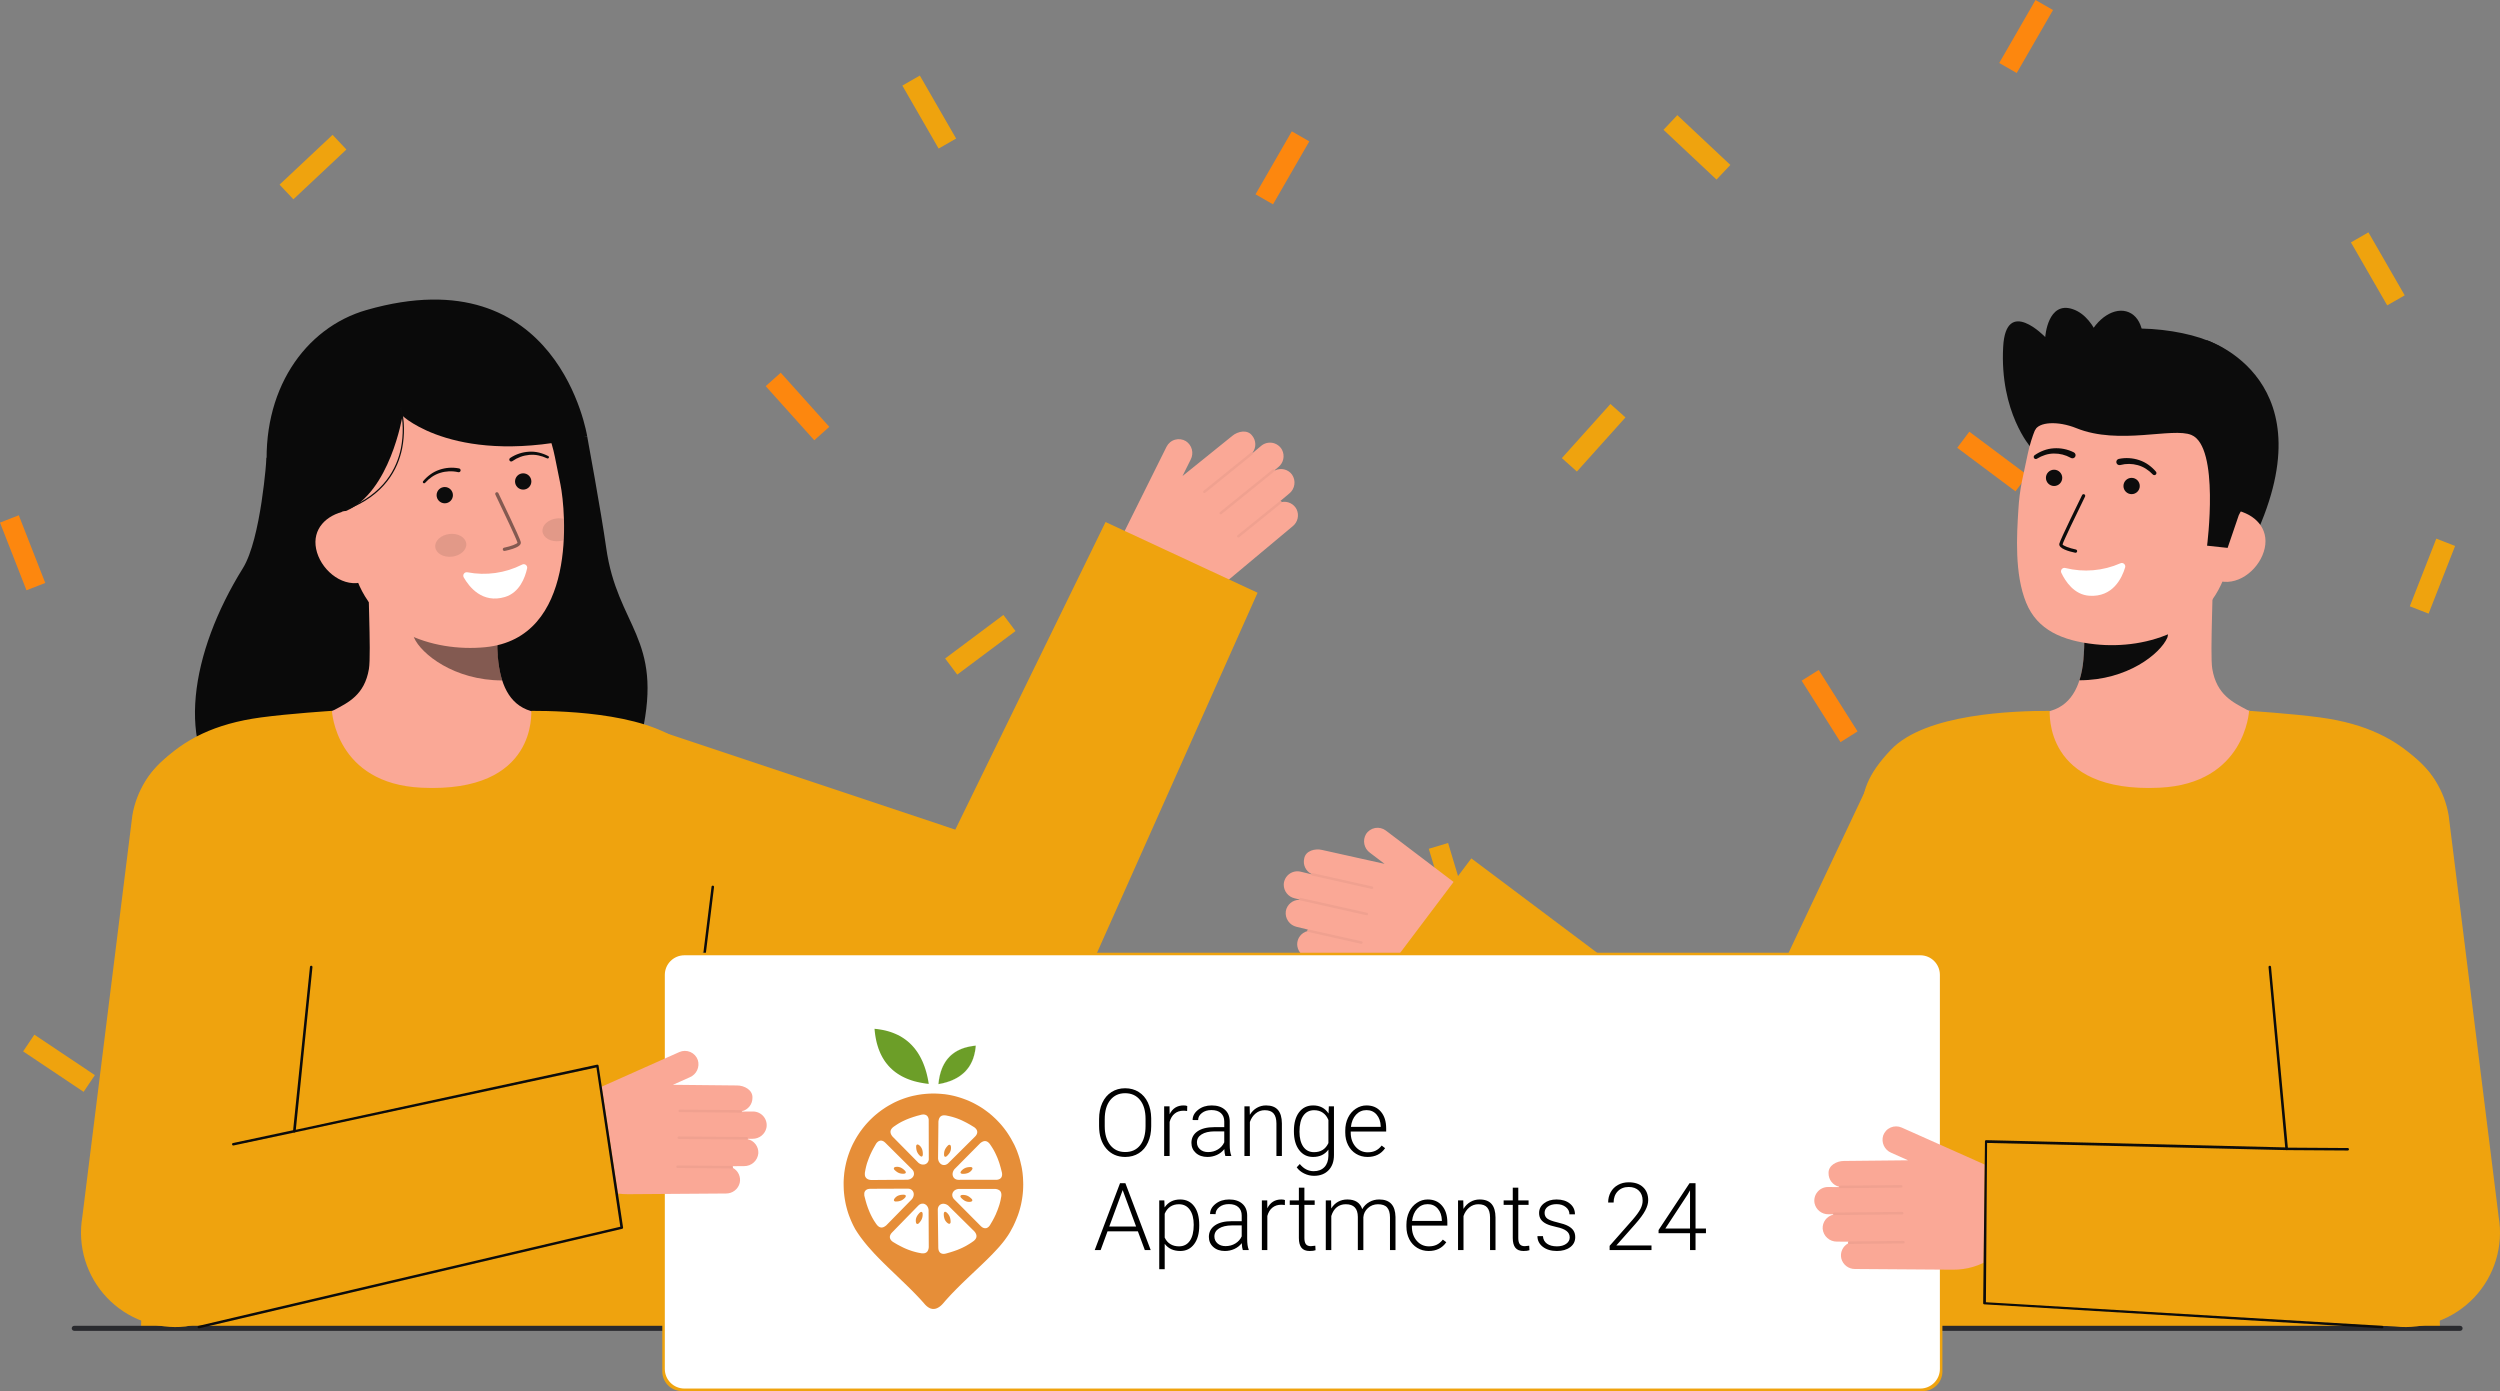 <svg width="638" height="355" viewBox="0 0 638 355" fill="none" xmlns="http://www.w3.org/2000/svg">
<rect x="0" y="0" width="638" height="355" fill="#808080" stroke="none"/>
<g clip-path="url(#clip0_0_552)">
<path d="M621.746 137.461L614.982 154.729L619.778 156.599L626.541 139.331L621.746 137.461Z" fill="#EFA30E"/>
<path d="M199.241 95.118L195.406 98.546L207.801 112.357L211.636 108.929L199.241 95.118Z" fill="#FD870E"/>
<path d="M256.068 156.932L241.198 168.047L244.285 172.16L259.155 161.045L256.068 156.932Z" fill="#EFA30E"/>
<path d="M428.055 29.385L424.527 33.127L438.058 45.833L441.586 42.091L428.055 29.385Z" fill="#EFA30E"/>
<path d="M329.669 33.517L320.409 49.591L324.873 52.151L334.133 36.078L329.669 33.517Z" fill="#FD870E"/>
<path d="M464.135 170.973L459.781 173.715L469.696 189.394L474.05 186.652L464.135 170.973Z" fill="#FD870E"/>
<path d="M262.242 247.322L257.636 249.618L265.939 266.204L270.545 263.907L262.242 247.322Z" fill="#FD870E"/>
<path d="M194.858 203.683L189.523 221.442L194.454 222.917L199.789 205.158L194.858 203.683Z" fill="#EFA30E"/>
<path d="M517.153 259.022L501.722 269.348L504.59 273.615L520.02 263.289L517.153 259.022Z" fill="#EFA30E"/>
<path d="M519.464 0.001L510.205 16.075L514.668 18.635L523.928 2.562L519.464 0.001Z" fill="#FD870E"/>
<path d="M4.794 131.496L-0 133.369L6.756 150.639L11.55 148.767L4.794 131.496Z" fill="#FD870E"/>
<path d="M502.569 110.166L499.482 114.278L514.352 125.393L517.439 121.281L502.569 110.166Z" fill="#FD870E"/>
<path d="M84.873 34.413L71.342 47.119L74.87 50.861L88.401 38.155L84.873 34.413Z" fill="#EFA30E"/>
<path d="M234.742 19.283L230.279 21.843L239.539 37.917L244.002 35.356L234.742 19.283Z" fill="#EFA30E"/>
<path d="M52.687 221.096L42.772 236.775L47.126 239.516L57.041 223.838L52.687 221.096Z" fill="#FD870E"/>
<path d="M8.77 264.046L5.902 268.315L21.341 278.642L24.209 274.372L8.77 264.046Z" fill="#EFA30E"/>
<path d="M604.421 59.297L599.958 61.858L609.217 77.931L613.681 75.371L604.421 59.297Z" fill="#EFA30E"/>
<path d="M410.984 103.101L398.588 116.911L402.424 120.339L414.819 106.528L410.984 103.101Z" fill="#EFA30E"/>
<path d="M302.169 258.77L293.865 275.355L298.471 277.651L306.774 261.066L302.169 258.77Z" fill="#FD870E"/>
<path d="M369.555 215.132L364.624 216.607L369.959 234.366L374.89 232.891L369.555 215.132Z" fill="#EFA30E"/>
<path d="M371.215 225.267L353.667 211.956C353.281 211.663 352.839 211.454 352.368 211.342C351.897 211.23 351.407 211.216 350.931 211.303C350.454 211.39 350.001 211.574 349.6 211.845C349.199 212.116 348.859 212.467 348.601 212.877C348.149 213.647 348 214.557 348.183 215.431C348.365 216.305 348.867 217.08 349.589 217.606L353.352 220.46L337.392 216.905C335.625 216.479 333.182 217.084 332.833 219.094C332.649 219.859 332.729 220.664 333.062 221.377C333.394 222.091 333.959 222.67 334.664 223.022C334.656 223.038 334.65 223.054 334.645 223.071C334.644 223.084 334.644 223.098 334.645 223.111L331.919 222.454C331.414 222.332 330.888 222.325 330.38 222.432C329.872 222.539 329.394 222.758 328.981 223.072C328.568 223.387 328.231 223.79 327.994 224.251C327.757 224.712 327.626 225.221 327.611 225.739C327.603 226.555 327.877 227.349 328.386 227.988C328.895 228.628 329.608 229.073 330.407 229.25L331.565 229.53C331.573 229.567 331.586 229.602 331.606 229.635C330.778 229.628 329.975 229.914 329.34 230.444C328.705 230.973 328.279 231.711 328.139 232.525C328.011 233.42 328.227 234.33 328.742 235.074C329.257 235.817 330.035 236.339 330.919 236.536L333.801 237.231C333.753 237.25 333.711 237.28 333.677 237.318C333.644 237.357 333.62 237.402 333.608 237.452C333.596 237.512 333.602 237.573 333.625 237.63C332.886 237.827 332.232 238.262 331.765 238.866C331.298 239.471 331.042 240.212 331.038 240.975C331.05 241.777 331.333 242.551 331.84 243.173C332.348 243.794 333.051 244.227 333.836 244.4L358.146 250.261C361.547 251.08 365.116 250.868 368.395 249.65C371.674 248.433 374.514 246.266 376.552 243.428V243.428C378.308 240.981 379.039 237.946 378.589 234.969C378.14 231.993 376.544 229.308 374.142 227.487L371.215 225.267Z" fill="#FAA896"/>
<g opacity="0.2">
<path opacity="0.2" d="M350.445 226.62C350.425 226.701 350.373 226.771 350.302 226.815C350.23 226.86 350.144 226.874 350.062 226.855L334.887 223.452C334.846 223.442 334.807 223.425 334.772 223.401C334.738 223.377 334.708 223.346 334.686 223.31C334.663 223.274 334.648 223.235 334.64 223.193C334.633 223.151 334.634 223.109 334.644 223.068C334.653 223.027 334.67 222.988 334.695 222.953C334.719 222.919 334.75 222.889 334.786 222.867C334.821 222.844 334.861 222.829 334.903 222.822C334.945 222.815 334.987 222.816 335.028 222.825L350.203 226.229C350.244 226.238 350.284 226.255 350.318 226.28C350.353 226.304 350.382 226.335 350.405 226.371C350.428 226.407 350.443 226.447 350.45 226.488C350.457 226.53 350.456 226.573 350.446 226.614L350.445 226.62Z" fill="#0C0C0C"/>
</g>
<g opacity="0.2">
<path opacity="0.2" d="M349.126 233.34C349.106 233.422 349.054 233.493 348.982 233.537C348.91 233.581 348.823 233.595 348.74 233.576L331.805 229.78C331.764 229.771 331.724 229.754 331.69 229.729C331.655 229.705 331.626 229.674 331.603 229.638C331.58 229.602 331.565 229.562 331.558 229.52C331.551 229.479 331.552 229.436 331.562 229.395C331.583 229.313 331.635 229.242 331.707 229.197C331.778 229.152 331.865 229.136 331.948 229.152L348.883 232.947C348.924 232.957 348.964 232.974 348.998 232.998C349.033 233.023 349.062 233.054 349.085 233.09C349.108 233.125 349.123 233.165 349.13 233.207C349.137 233.249 349.136 233.292 349.126 233.333V233.34Z" fill="#0C0C0C"/>
</g>
<g opacity="0.2">
<path opacity="0.2" d="M347.741 240.626C347.72 240.708 347.669 240.778 347.597 240.822C347.526 240.866 347.44 240.88 347.358 240.862L333.849 237.835C333.766 237.816 333.693 237.765 333.648 237.693C333.602 237.621 333.587 237.534 333.605 237.451C333.624 237.368 333.675 237.296 333.747 237.25C333.819 237.204 333.907 237.189 333.99 237.208L347.499 240.235C347.54 240.244 347.579 240.262 347.614 240.286C347.649 240.31 347.679 240.341 347.701 240.377C347.724 240.413 347.739 240.453 347.746 240.495C347.753 240.536 347.752 240.579 347.743 240.621L347.741 240.626Z" fill="#0C0C0C"/>
</g>
<path d="M287.904 133.711L297.701 114.008C297.917 113.575 298.22 113.191 298.592 112.882C298.964 112.572 299.396 112.343 299.862 112.21C300.327 112.076 300.815 112.04 301.295 112.105C301.775 112.17 302.236 112.334 302.649 112.587C303.397 113.077 303.937 113.826 304.163 114.69C304.389 115.554 304.285 116.471 303.872 117.263L301.771 121.488L314.487 111.23C315.881 110.064 318.339 109.524 319.545 111.171C320.051 111.774 320.337 112.531 320.357 113.317C320.376 114.104 320.128 114.874 319.653 115.501C319.667 115.512 319.68 115.524 319.692 115.537C319.699 115.548 319.705 115.56 319.711 115.572L321.861 113.774C322.259 113.441 322.727 113.201 323.23 113.072C323.733 112.943 324.258 112.927 324.768 113.026C325.278 113.125 325.759 113.336 326.177 113.644C326.595 113.953 326.938 114.35 327.182 114.807C327.552 115.535 327.661 116.368 327.49 117.166C327.318 117.965 326.877 118.68 326.241 119.193L325.326 119.958C325.336 119.994 325.339 120.032 325.335 120.07C326.073 119.697 326.921 119.597 327.725 119.79C328.53 119.982 329.24 120.454 329.728 121.121C330.241 121.867 330.452 122.778 330.321 123.673C330.19 124.567 329.725 125.38 329.02 125.948L326.748 127.847C326.799 127.842 326.851 127.85 326.898 127.869C326.945 127.889 326.988 127.919 327.021 127.958C327.058 128.007 327.08 128.065 327.085 128.126C327.835 127.975 328.614 128.075 329.302 128.409C329.99 128.743 330.548 129.294 330.892 129.976C331.238 130.7 331.33 131.519 331.151 132.301C330.973 133.083 330.535 133.782 329.909 134.285L310.737 150.31C308.055 152.552 304.764 153.944 301.284 154.307C297.804 154.67 294.295 153.987 291.207 152.347C288.544 150.932 286.539 148.538 285.617 145.672C284.695 142.806 284.929 139.694 286.269 136.998L287.904 133.711Z" fill="#FAA896"/>
<g opacity="0.2">
<path opacity="0.2" d="M307.115 125.717C307.169 125.782 307.247 125.822 307.331 125.83C307.416 125.838 307.5 125.812 307.565 125.759L319.647 115.986C319.714 115.932 319.756 115.854 319.765 115.77C319.774 115.685 319.749 115.6 319.695 115.534C319.641 115.468 319.563 115.426 319.478 115.417C319.393 115.408 319.308 115.433 319.242 115.487L307.16 125.26C307.094 125.313 307.052 125.391 307.043 125.475C307.034 125.559 307.059 125.643 307.112 125.709L307.115 125.717Z" fill="#0C0C0C"/>
</g>
<g opacity="0.2">
<path opacity="0.2" d="M311.287 131.154C311.342 131.219 311.419 131.259 311.504 131.267C311.588 131.274 311.672 131.249 311.738 131.195L325.221 120.288C325.287 120.235 325.329 120.157 325.338 120.073C325.346 119.989 325.321 119.905 325.268 119.839C325.213 119.776 325.136 119.736 325.052 119.727C324.969 119.718 324.885 119.741 324.818 119.791L311.329 130.696C311.264 130.75 311.222 130.827 311.213 130.911C311.204 130.995 311.229 131.079 311.282 131.146L311.287 131.154Z" fill="#0C0C0C"/>
</g>
<g opacity="0.2">
<path opacity="0.2" d="M315.772 137.067C315.826 137.132 315.904 137.173 315.989 137.181C316.073 137.188 316.157 137.163 316.222 137.109L326.978 128.409C327.045 128.355 327.087 128.278 327.096 128.193C327.105 128.108 327.079 128.023 327.026 127.957C326.972 127.891 326.894 127.849 326.809 127.84C326.724 127.831 326.639 127.856 326.573 127.91L315.814 136.61C315.749 136.664 315.707 136.741 315.698 136.825C315.689 136.909 315.714 136.994 315.767 137.06L315.772 137.067Z" fill="#0C0C0C"/>
</g>
<path d="M68.025 116.817C68.025 116.817 66.643 137.506 61.979 145.01C48.55 166.619 44.66 190.928 58.107 203.629C71.554 216.33 157.325 216.506 163.823 187.294C169.293 162.701 157.554 160.056 154.697 139.771C153.405 130.591 149.849 111.342 149.849 111.342" fill="#0A0A0A"/>
<path d="M141.625 183.011C141.477 182.992 139.834 210.197 108.163 207.825C86.239 206.185 78.421 182.972 77.919 182.972C80.283 182.47 84.263 181.741 85.313 181.182C88.766 179.331 93.036 177.404 94.15 170.714C94.794 166.861 93.703 147.131 94.038 143.227L127.693 150.726C127.222 158.966 123.931 178.068 135.467 181.448C137.386 182.009 139.454 182.523 141.625 183.011Z" fill="#FAA896"/>
<path opacity="0.5" d="M128.165 173.643C127.638 171.948 127.298 170.2 127.152 168.431C126.783 164.394 126.856 160.329 127.372 156.308C120.533 155.386 114.089 152.569 108.774 148.176C108.149 150.479 104.711 160.542 105.663 162.731C107.461 166.868 115.913 173.643 128.165 173.643Z" fill="#0C0C0C"/>
<path d="M123.813 165.168C110.544 166.452 93.376 161.153 89.82 143.52L86.611 127.61C83.055 109.977 89.453 93.819 106.089 90.478C122.727 87.138 138.045 98.933 141.601 116.566L143.022 123.609C144.386 130.375 147.486 162.881 123.813 165.168Z" fill="#FAA896"/>
<path opacity="0.1" d="M115.378 142.061C117.562 141.801 119.177 140.295 118.986 138.697C118.795 137.099 116.87 136.014 114.686 136.274C112.503 136.534 110.888 138.04 111.079 139.638C111.27 141.236 113.195 142.321 115.378 142.061Z" fill="#0C0C0C"/>
<path opacity="0.1" d="M138.451 135.672C138.644 137.268 140.572 138.351 142.755 138.094C143.133 138.049 143.504 137.965 143.864 137.843C143.966 135.94 143.972 134.11 143.916 132.415C143.31 132.264 142.68 132.227 142.06 132.307C139.877 132.564 138.262 134.07 138.451 135.672Z" fill="#0C0C0C"/>
<path opacity="0.5" d="M128.803 140.605C128.814 140.604 128.825 140.602 128.835 140.599C129.51 140.459 130.176 140.282 130.83 140.068C131.807 139.742 133.083 139.207 132.908 138.325C132.706 137.32 127.759 127.034 127.198 125.866C127.175 125.813 127.142 125.766 127.1 125.726C127.058 125.687 127.009 125.656 126.955 125.636C126.901 125.616 126.843 125.607 126.785 125.609C126.728 125.612 126.671 125.626 126.619 125.651C126.568 125.676 126.521 125.711 126.483 125.754C126.445 125.797 126.416 125.848 126.398 125.902C126.38 125.957 126.373 126.015 126.378 126.072C126.383 126.129 126.399 126.185 126.426 126.236C128.535 130.616 131.931 137.819 132.068 138.495C131.961 138.81 130.341 139.426 128.668 139.763C128.612 139.772 128.559 139.791 128.511 139.821C128.464 139.85 128.422 139.889 128.389 139.934C128.356 139.98 128.333 140.031 128.32 140.086C128.307 140.14 128.305 140.197 128.314 140.252C128.323 140.308 128.342 140.361 128.372 140.408C128.401 140.456 128.44 140.498 128.486 140.531C128.531 140.563 128.583 140.587 128.637 140.6C128.692 140.613 128.749 140.615 128.804 140.606L128.803 140.605Z" fill="#0C0C0C"/>
<path d="M73.336 133.322L88.252 130.415C99.519 125.713 102.715 106.119 102.715 106.119C102.715 106.119 116.62 119.333 149.852 111.342C149.852 111.342 142.633 65.048 93.563 79.104C77.741 83.635 66.533 99.728 68.2 121.044C69.368 135.978 73.336 133.322 73.336 133.322Z" fill="#0A0A0A"/>
<path d="M91.937 148.684C86.881 149.7 81.694 145.125 80.674 140.079C79.655 135.032 83.195 131.428 88.25 130.412L91.538 133.27L96.283 147.81L91.937 148.684Z" fill="#FAA896"/>
<path d="M130.782 117.663C132.047 116.77 133.526 116.228 135.069 116.091C135.845 116.017 136.627 116.06 137.389 116.219C138.158 116.376 138.904 116.628 139.61 116.969L139.632 116.98C139.711 117.014 139.799 117.017 139.879 116.987C139.959 116.957 140.025 116.897 140.061 116.82C140.097 116.743 140.102 116.654 140.074 116.574C140.046 116.493 139.987 116.426 139.911 116.388C139.163 115.994 138.368 115.696 137.545 115.499C136.717 115.298 135.863 115.223 135.012 115.275C133.288 115.37 131.621 115.925 130.185 116.881C130.131 116.917 130.085 116.963 130.05 117.017C130.014 117.071 129.99 117.132 129.978 117.195C129.965 117.258 129.966 117.324 129.979 117.387C129.992 117.45 130.018 117.51 130.054 117.563C130.09 117.617 130.137 117.662 130.191 117.698C130.245 117.733 130.306 117.757 130.369 117.769C130.433 117.781 130.498 117.781 130.562 117.767C130.625 117.754 130.685 117.728 130.738 117.692L130.75 117.684L130.782 117.663Z" fill="#0C0C0C"/>
<path d="M117.157 119.542C115.463 119.206 113.71 119.329 112.081 119.9C111.275 120.177 110.516 120.573 109.828 121.075C109.143 121.57 108.524 122.149 107.984 122.799C107.929 122.864 107.902 122.947 107.908 123.032C107.913 123.116 107.951 123.195 108.014 123.252C108.076 123.308 108.159 123.339 108.243 123.337C108.328 123.334 108.408 123.3 108.468 123.239L108.485 123.221C109.006 122.636 109.598 122.118 110.249 121.68C110.892 121.242 111.598 120.904 112.343 120.676C113.821 120.213 115.396 120.149 116.907 120.49L116.944 120.5C117.071 120.53 117.205 120.51 117.316 120.442C117.428 120.374 117.507 120.265 117.538 120.138C117.569 120.012 117.548 119.878 117.48 119.767C117.412 119.656 117.303 119.576 117.176 119.545L117.157 119.542Z" fill="#0C0C0C"/>
<path d="M88.262 130.169C98.288 126.445 101.615 119.536 102.64 114.394C103.303 110.965 103.241 107.436 102.458 104.032L102.147 104.118C102.919 107.477 102.979 110.96 102.322 114.344C101.311 119.401 98.031 126.199 88.149 129.87L88.262 130.169Z" fill="#0C0C0C"/>
<path d="M167.418 186.248L262.618 218.003L234.668 230.4L282.137 133.222L320.933 151.264L276.89 250.035C274.662 255.03 270.708 259.058 265.75 261.384C260.792 263.71 255.161 264.177 249.885 262.702L248.939 262.434L152.298 235.358L167.418 186.248Z" fill="#EFA30E"/>
<path d="M107.573 201.024C85.632 199.992 84.709 181.409 84.709 181.409C84.709 181.409 73.838 182.11 66.611 183.086C54.78 184.683 46.975 188.687 40.763 194.885C34.985 200.651 31.468 206.889 35.19 246.718C37.885 275.557 35.989 338.989 35.989 338.989H169.689C169.689 338.989 179.025 247.346 180.132 234.367C182.244 209.585 188.212 204.114 176.12 191.348C167.352 182.09 144.715 181.409 135.603 181.41C135.454 181.41 137.452 202.43 107.573 201.024Z" fill="#EFA30E"/>
<path d="M133.251 144.08C128.94 146.268 124.021 146.959 119.272 146.046C119.108 146.015 118.938 146.032 118.782 146.094C118.627 146.156 118.493 146.26 118.395 146.396C118.297 146.531 118.239 146.692 118.229 146.858C118.219 147.025 118.257 147.191 118.338 147.337C119.754 149.826 123.112 154.08 128.873 152.346C132.593 151.226 133.999 147.407 134.52 145.045C134.556 144.881 134.544 144.711 134.486 144.554C134.428 144.397 134.327 144.26 134.194 144.159C134.06 144.058 133.901 143.996 133.734 143.982C133.567 143.969 133.399 144.002 133.251 144.08Z" fill="white"/>
<path d="M133.52 124.948C134.671 124.948 135.604 124.017 135.604 122.869C135.604 121.721 134.671 120.79 133.52 120.79C132.37 120.79 131.437 121.721 131.437 122.869C131.437 124.017 132.37 124.948 133.52 124.948Z" fill="#0C0C0C"/>
<path d="M113.503 128.444C114.654 128.444 115.586 127.514 115.586 126.366C115.586 125.218 114.654 124.287 113.503 124.287C112.353 124.287 111.42 125.218 111.42 126.366C111.42 127.514 112.353 128.444 113.503 128.444Z" fill="#0C0C0C"/>
<path d="M179.834 243.396C179.821 243.397 179.807 243.397 179.794 243.396C179.709 243.386 179.632 243.342 179.58 243.275C179.528 243.208 179.504 243.123 179.515 243.038L181.585 226.291C181.589 226.249 181.602 226.208 181.623 226.171C181.643 226.134 181.671 226.102 181.705 226.076C181.738 226.05 181.776 226.03 181.817 226.02C181.859 226.009 181.901 226.006 181.943 226.012C181.985 226.017 182.026 226.031 182.063 226.052C182.099 226.072 182.132 226.1 182.158 226.134C182.184 226.167 182.203 226.205 182.214 226.246C182.225 226.286 182.228 226.329 182.223 226.371L180.153 243.117C180.143 243.194 180.105 243.265 180.046 243.316C179.988 243.368 179.912 243.396 179.834 243.396V243.396Z" fill="#0C0C0C"/>
<path d="M518.26 114.17C518.26 114.17 510.285 105.233 511.21 88.495C511.926 75.535 521.944 86.016 521.944 86.016C521.944 86.016 522.551 76.689 529.002 78.91C535.453 81.13 537.265 91.415 537.265 91.415" fill="#0C0C0C"/>
<path d="M563.082 86.793C563.082 86.793 595.294 96.863 574.505 139.005L571.554 138.62L565.562 137.839" fill="#0C0C0C"/>
<path d="M517.257 182.943C517.405 182.924 519.042 210.038 550.608 207.675C572.46 206.041 580.252 182.905 580.752 182.905C578.396 182.405 574.429 181.679 573.382 181.121C569.941 179.276 565.684 177.357 564.574 170.689C563.935 166.845 565.02 147.184 564.686 143.295L531.143 150.766C531.612 158.978 534.892 178.017 523.394 181.387C521.481 181.944 519.419 182.457 517.257 182.943Z" fill="#FAA896"/>
<path d="M530.673 173.606C531.198 171.916 531.536 170.174 531.681 168.411C532.05 164.387 531.977 160.335 531.462 156.328C538.28 155.41 544.703 152.602 550.001 148.223C550.624 150.518 554.049 160.548 553.101 162.73C551.308 166.854 542.884 173.606 530.673 173.606Z" fill="#0C0C0C"/>
<path d="M534.695 164.424C547.905 165.844 565.071 160.751 568.808 143.216L572.179 127.394C575.911 109.862 569.713 93.686 553.168 90.177C536.623 86.667 521.228 98.259 517.493 115.794L516.001 122.798C515.53 125.212 515.225 127.655 515.088 130.11C514.677 136.597 514.077 146.464 517.077 153.816C519.908 160.757 526.255 163.517 534.695 164.424Z" fill="#FAA896"/>
<path d="M524.202 124.028C525.352 124.028 526.285 123.097 526.285 121.949C526.285 120.801 525.352 119.87 524.202 119.87C523.051 119.87 522.118 120.801 522.118 121.949C522.118 123.097 523.051 124.028 524.202 124.028Z" fill="#0C0C0C"/>
<path d="M543.987 126.107C545.138 126.107 546.07 125.176 546.07 124.028C546.07 122.88 545.138 121.949 543.987 121.949C542.837 121.949 541.904 122.88 541.904 124.028C541.904 125.176 542.837 126.107 543.987 126.107Z" fill="#0C0C0C"/>
<path d="M566.642 148.34C571.67 149.407 576.889 144.904 577.958 139.886C579.027 134.868 575.541 131.237 570.513 130.171L567.206 132.983L562.319 147.423L566.642 148.34Z" fill="#FAA896"/>
<path d="M563.245 139.26C563.245 139.26 566.512 114.046 559.26 111.007C554.433 108.982 540.799 113.679 529.921 109.278C525.163 107.352 520.222 107.641 519.279 109.878C518.905 110.763 518.473 96.883 528.232 88.354C536.001 81.563 556.637 83.315 565.295 87.77C589.268 100.106 571.337 131.473 571.337 131.473L568.49 139.822L563.245 139.26Z" fill="#0C0C0C"/>
<path d="M529.621 141.064L529.588 141.059C527.967 140.719 525.286 139.967 525.539 138.759C525.751 137.756 530.777 127.508 531.35 126.343C531.4 126.243 531.487 126.166 531.593 126.13C531.698 126.094 531.814 126.101 531.915 126.15C532.015 126.2 532.092 126.287 532.128 126.392C532.164 126.498 532.157 126.613 532.108 126.714C529.878 131.252 526.509 138.25 526.365 138.932C526.464 139.253 528.083 139.883 529.761 140.234C529.866 140.258 529.958 140.321 530.019 140.41C530.079 140.499 530.103 140.609 530.085 140.715C530.067 140.821 530.009 140.917 529.923 140.982C529.836 141.046 529.728 141.076 529.621 141.064V141.064Z" fill="#0C0C0C"/>
<path d="M529.247 115.446C527.654 114.644 525.874 114.285 524.094 114.408C523.22 114.463 522.358 114.648 521.539 114.958C520.728 115.261 519.959 115.665 519.25 116.16C519.131 116.236 519.047 116.355 519.015 116.491C518.984 116.628 519.007 116.772 519.081 116.891C519.155 117.011 519.272 117.096 519.409 117.13C519.546 117.163 519.69 117.142 519.811 117.07L519.848 117.049C520.498 116.647 521.197 116.327 521.927 116.099C522.647 115.869 523.398 115.75 524.153 115.745C525.647 115.723 527.12 116.095 528.423 116.824L528.472 116.853C528.563 116.907 528.664 116.943 528.769 116.958C528.874 116.973 528.981 116.968 529.084 116.941C529.187 116.915 529.284 116.868 529.368 116.805C529.453 116.741 529.524 116.661 529.578 116.57C529.632 116.478 529.667 116.377 529.681 116.272C529.696 116.167 529.689 116.06 529.662 115.958C529.635 115.855 529.588 115.759 529.523 115.675C529.459 115.591 529.378 115.52 529.286 115.467L529.247 115.446Z" fill="#0C0C0C"/>
<path d="M541.159 118.659C542.606 118.289 544.125 118.306 545.563 118.71C546.292 118.909 546.986 119.217 547.623 119.622C548.27 120.031 548.862 120.519 549.387 121.074L549.416 121.103C549.516 121.199 549.648 121.253 549.786 121.254C549.925 121.255 550.058 121.203 550.158 121.108C550.258 121.013 550.318 120.883 550.325 120.746C550.332 120.608 550.285 120.473 550.195 120.369C549.637 119.708 548.997 119.121 548.292 118.62C547.58 118.111 546.795 117.711 545.964 117.433C544.275 116.858 542.463 116.747 540.717 117.112C540.613 117.135 540.516 117.177 540.429 117.237C540.342 117.298 540.268 117.374 540.211 117.463C540.095 117.642 540.056 117.86 540.101 118.068C540.147 118.277 540.273 118.458 540.453 118.573C540.633 118.688 540.851 118.728 541.06 118.682L541.101 118.672L541.159 118.659Z" fill="#0C0C0C"/>
<path d="M527.072 144.954C531.764 146.124 536.713 145.7 541.137 143.749C541.29 143.682 541.459 143.66 541.625 143.686C541.79 143.712 541.944 143.784 542.07 143.894C542.196 144.004 542.288 144.147 542.335 144.307C542.382 144.468 542.383 144.638 542.337 144.798C541.513 147.541 539.196 152.44 533.192 152.035C529.315 151.774 527.089 148.366 526.049 146.18C525.977 146.028 525.95 145.859 525.971 145.693C525.992 145.526 526.06 145.369 526.168 145.24C526.275 145.112 526.418 145.016 526.578 144.965C526.738 144.914 526.91 144.91 527.072 144.954V144.954Z" fill="white"/>
<path d="M545.691 91.946C547.933 86.695 546.852 81.205 543.276 79.685C539.7 78.165 534.984 81.19 532.742 86.442C530.5 91.694 531.581 97.183 535.157 98.704C538.733 100.224 543.449 97.198 545.691 91.946Z" fill="#0C0C0C"/>
<path d="M551.099 201.024C573.038 199.992 573.962 181.409 573.962 181.409C573.962 181.409 584.833 182.11 592.06 183.086C603.891 184.683 611.697 188.687 617.908 194.885C623.686 200.651 627.203 206.889 623.481 246.718C620.786 275.557 622.683 338.989 622.683 338.989H488.983C488.983 338.989 479.647 247.349 478.54 234.367C476.427 209.585 470.46 204.114 482.55 191.348C491.319 182.09 513.956 181.409 523.068 181.41C523.216 181.41 521.221 202.43 551.099 201.024Z" fill="#EFA30E"/>
<path d="M478.224 197.087L443.656 270.217L375.487 219.061L348.411 254.99L438.677 322.727C439.485 323.326 440.329 323.875 441.204 324.371C443.783 325.813 446.622 326.734 449.558 327.081C452.493 327.429 455.469 327.196 458.315 326.395C461.16 325.595 463.82 324.243 466.142 322.417C468.464 320.591 470.403 318.327 471.848 315.753L472.239 315.057L524.977 221.122L478.224 197.087Z" fill="#EFA30E"/>
<path d="M627.812 339.631H18.95C18.779 339.631 18.615 339.564 18.495 339.443C18.374 339.323 18.306 339.159 18.306 338.989C18.306 338.819 18.374 338.655 18.495 338.535C18.615 338.415 18.779 338.347 18.95 338.347H627.812C627.983 338.347 628.147 338.415 628.268 338.535C628.388 338.655 628.456 338.819 628.456 338.989C628.456 339.159 628.388 339.323 628.268 339.443C628.147 339.564 627.983 339.631 627.812 339.631Z" fill="#292A2E"/>
<path d="M490.379 243.466H174.339C171.578 243.466 169.339 245.705 169.339 248.466V349.678C169.339 352.439 171.578 354.678 174.339 354.678H490.379C493.141 354.678 495.379 352.439 495.379 349.678V248.466C495.379 245.705 493.141 243.466 490.379 243.466Z" fill="white"/>
<path d="M495.702 350C495.702 352.761 493.463 355 490.702 355H174.018C171.257 355 169.018 352.761 169.018 350V248.146C169.018 245.384 171.257 243.146 174.018 243.146H490.702C493.463 243.146 495.702 245.384 495.702 248.146V350ZM169.662 349.358C169.662 352.119 171.9 354.358 174.662 354.358H490.058C492.819 354.358 495.058 352.119 495.058 349.358V248.788C495.058 246.026 492.819 243.788 490.058 243.788H174.662C171.9 243.788 169.662 246.026 169.662 248.788V349.358Z" fill="#EFA30E"/>
<path d="M153.24 277.455L173.367 268.485C173.809 268.288 174.287 268.185 174.772 268.183C175.256 268.181 175.736 268.279 176.18 268.472C176.624 268.664 177.023 268.947 177.352 269.302C177.68 269.657 177.931 270.077 178.088 270.534C178.353 271.387 178.29 272.307 177.913 273.116C177.535 273.926 176.87 274.567 176.046 274.914L171.731 276.841L188.084 277.009C189.903 276.996 192.142 278.141 192.023 280.177C192.028 280.964 191.766 281.729 191.279 282.348C190.793 282.967 190.11 283.403 189.343 283.585C189.347 283.602 189.35 283.62 189.351 283.637C189.349 283.651 189.346 283.664 189.342 283.677L192.147 283.657C192.666 283.653 193.179 283.766 193.649 283.985C194.119 284.205 194.535 284.526 194.864 284.926C195.194 285.326 195.431 285.794 195.557 286.297C195.682 286.799 195.694 287.323 195.591 287.831C195.412 288.628 194.965 289.339 194.323 289.846C193.682 290.353 192.885 290.624 192.067 290.615L190.874 290.623C190.858 290.658 190.836 290.689 190.81 290.716C191.617 290.897 192.334 291.359 192.831 292.019C193.329 292.679 193.575 293.494 193.526 294.318C193.446 295.219 193.029 296.056 192.357 296.663C191.686 297.271 190.81 297.603 189.903 297.593L186.939 297.614C186.981 297.643 187.015 297.682 187.039 297.726C187.063 297.771 187.077 297.821 187.078 297.871C187.076 297.932 187.056 297.991 187.02 298.04C187.695 298.401 188.232 298.972 188.549 299.667C188.866 300.362 188.946 301.141 188.775 301.886C188.581 302.664 188.128 303.353 187.492 303.842C186.856 304.332 186.073 304.593 185.269 304.583L160.26 304.761C156.762 304.786 153.336 303.768 150.421 301.837C147.506 299.906 145.236 297.151 143.9 293.924V293.924C142.749 291.142 142.73 288.021 143.848 285.225C144.965 282.429 147.131 280.178 149.886 278.95L153.24 277.455Z" fill="#FAA896"/>
<g opacity="0.2">
<path opacity="0.2" d="M173.155 283.496C173.156 283.58 173.19 283.661 173.251 283.72C173.311 283.78 173.392 283.813 173.477 283.813L189.029 283.952C189.114 283.953 189.196 283.92 189.257 283.86C189.318 283.8 189.353 283.719 189.354 283.634C189.354 283.549 189.321 283.467 189.261 283.406C189.202 283.345 189.12 283.311 189.035 283.31L173.482 283.17C173.397 283.17 173.315 283.204 173.255 283.264C173.194 283.324 173.161 283.406 173.161 283.491L173.155 283.496Z" fill="#0C0C0C"/>
</g>
<g opacity="0.2">
<path opacity="0.2" d="M172.904 290.341C172.905 290.426 172.939 290.506 173 290.566C173.06 290.625 173.141 290.658 173.226 290.658L190.582 290.814C190.667 290.814 190.749 290.78 190.809 290.72C190.87 290.66 190.904 290.578 190.904 290.493C190.901 290.409 190.866 290.329 190.806 290.269C190.746 290.209 190.666 290.175 190.582 290.172L173.226 290.016C173.183 290.015 173.141 290.023 173.101 290.039C173.062 290.055 173.026 290.079 172.996 290.109C172.966 290.139 172.942 290.174 172.925 290.213C172.909 290.252 172.901 290.294 172.901 290.337L172.904 290.341Z" fill="#0C0C0C"/>
</g>
<g opacity="0.2">
<path opacity="0.2" d="M172.589 297.749C172.59 297.833 172.625 297.913 172.685 297.973C172.745 298.032 172.826 298.065 172.911 298.065L186.756 298.19C186.841 298.191 186.923 298.157 186.984 298.098C187.045 298.038 187.08 297.957 187.08 297.872C187.081 297.786 187.048 297.704 186.988 297.644C186.928 297.583 186.847 297.548 186.762 297.548L172.917 297.423C172.831 297.423 172.749 297.457 172.689 297.517C172.629 297.577 172.595 297.659 172.595 297.744L172.589 297.749Z" fill="#0C0C0C"/>
</g>
<path d="M159.001 313.215L47.416 338.527C43.709 338.93 39.959 338.47 36.46 337.183C32.961 335.897 29.809 333.819 27.25 331.112C24.691 328.406 22.796 325.144 21.712 321.584C20.629 318.023 20.387 314.261 21.005 310.591L33.775 208.095C34.837 201.797 38.363 196.177 43.577 192.473C48.791 188.768 55.266 187.282 61.578 188.342C67.89 189.402 73.522 192.92 77.234 198.123C80.946 203.327 82.435 209.788 81.373 216.087L75.224 289.449L152.75 271.942L159.001 313.215Z" fill="#EFA30E"/>
<path d="M59.536 292.332C59.455 292.332 59.377 292.301 59.319 292.246C59.26 292.19 59.224 292.115 59.218 292.035C59.212 291.954 59.236 291.875 59.287 291.811C59.337 291.748 59.409 291.706 59.489 291.694L75.038 288.381C75.08 288.374 75.123 288.376 75.164 288.386C75.205 288.395 75.244 288.414 75.278 288.439C75.312 288.464 75.341 288.496 75.362 288.532C75.384 288.568 75.398 288.609 75.404 288.651C75.416 288.735 75.395 288.82 75.344 288.889C75.293 288.957 75.218 289.003 75.133 289.015L59.584 292.328C59.568 292.331 59.552 292.332 59.536 292.332V292.332Z" fill="#0C0C0C"/>
<path d="M50.764 338.989C50.678 338.995 50.594 338.966 50.53 338.91C50.466 338.854 50.426 338.774 50.421 338.689C50.415 338.604 50.444 338.52 50.5 338.456C50.557 338.392 50.636 338.353 50.722 338.347L158.301 313.063L152.205 272.411L75.142 289.012C75.092 289.018 75.041 289.013 74.994 288.996C74.946 288.98 74.903 288.953 74.868 288.917C74.833 288.881 74.807 288.837 74.792 288.789C74.777 288.741 74.773 288.69 74.782 288.64L79.105 246.723C79.111 246.682 79.126 246.641 79.148 246.605C79.171 246.569 79.2 246.538 79.234 246.514C79.269 246.489 79.308 246.472 79.349 246.463C79.391 246.453 79.434 246.453 79.475 246.46C79.559 246.474 79.635 246.521 79.684 246.591C79.734 246.66 79.753 246.746 79.739 246.83L75.492 288.317L152.355 271.703C152.396 271.691 152.439 271.688 152.482 271.694C152.525 271.699 152.566 271.713 152.603 271.735C152.64 271.757 152.672 271.785 152.698 271.82C152.723 271.854 152.742 271.893 152.753 271.935L159.004 313.211C159.023 313.292 159.011 313.378 158.968 313.45C158.926 313.522 158.857 313.574 158.776 313.596L50.805 338.987C50.791 338.988 50.778 338.989 50.764 338.989V338.989Z" fill="#0C0C0C"/>
<path d="M505.43 296.721L485.304 287.751C484.862 287.554 484.383 287.451 483.899 287.449C483.415 287.447 482.935 287.545 482.491 287.738C482.047 287.93 481.648 288.213 481.32 288.568C480.991 288.923 480.74 289.343 480.583 289.8C480.319 290.653 480.381 291.573 480.759 292.383C481.136 293.192 481.801 293.833 482.625 294.18L486.941 296.107L470.587 296.275C468.768 296.262 466.528 297.407 466.649 299.443C466.643 300.23 466.905 300.996 467.392 301.615C467.879 302.234 468.561 302.67 469.328 302.852C469.324 302.869 469.321 302.886 469.32 302.904C469.322 302.917 469.325 302.93 469.328 302.943L466.524 302.923C466.005 302.919 465.492 303.032 465.022 303.251C464.552 303.471 464.136 303.792 463.806 304.192C463.476 304.592 463.24 305.06 463.114 305.563C462.988 306.065 462.977 306.589 463.079 307.097C463.258 307.894 463.706 308.605 464.348 309.112C464.989 309.618 465.785 309.89 466.604 309.881L467.797 309.89C467.813 309.924 467.835 309.955 467.862 309.983C467.054 310.164 466.338 310.625 465.84 311.285C465.342 311.945 465.096 312.76 465.145 313.584C465.225 314.485 465.643 315.322 466.314 315.93C466.986 316.537 467.862 316.869 468.768 316.859L471.733 316.881C471.691 316.909 471.656 316.948 471.632 316.992C471.608 317.037 471.595 317.087 471.594 317.137C471.596 317.198 471.616 317.257 471.651 317.306C470.977 317.667 470.44 318.239 470.123 318.933C469.806 319.628 469.726 320.408 469.896 321.152C470.091 321.93 470.543 322.619 471.179 323.109C471.816 323.598 472.599 323.859 473.403 323.849L498.412 324.027C501.91 324.052 505.337 323.033 508.251 321.102C511.166 319.171 513.437 316.416 514.772 313.189V313.189C515.923 310.406 515.942 307.285 514.824 304.489C513.707 301.693 511.541 299.442 508.786 298.214L505.43 296.721Z" fill="#FAA896"/>
<g opacity="0.2">
<path opacity="0.2" d="M485.516 302.762C485.515 302.847 485.48 302.927 485.42 302.986C485.36 303.046 485.279 303.079 485.194 303.079L469.642 303.218C469.6 303.219 469.558 303.211 469.518 303.195C469.479 303.179 469.444 303.156 469.413 303.126C469.383 303.097 469.359 303.062 469.343 303.023C469.326 302.984 469.317 302.942 469.317 302.9C469.317 302.858 469.325 302.816 469.34 302.777C469.356 302.738 469.38 302.702 469.409 302.672C469.439 302.642 469.474 302.618 469.513 302.602C469.552 302.585 469.594 302.576 469.636 302.576L485.188 302.436C485.274 302.436 485.355 302.47 485.416 302.53C485.476 302.59 485.51 302.672 485.51 302.757L485.516 302.762Z" fill="#0C0C0C"/>
</g>
<g opacity="0.2">
<path opacity="0.2" d="M485.767 309.608C485.766 309.691 485.732 309.771 485.672 309.831C485.613 309.89 485.532 309.923 485.448 309.924L468.091 310.08C468.006 310.08 467.924 310.046 467.864 309.986C467.804 309.926 467.77 309.844 467.77 309.759C467.772 309.675 467.807 309.595 467.867 309.535C467.927 309.475 468.007 309.441 468.091 309.438L485.448 309.282C485.533 309.282 485.615 309.316 485.675 309.376C485.736 309.436 485.769 309.518 485.769 309.603L485.767 309.608Z" fill="#0C0C0C"/>
</g>
<g opacity="0.2">
<path opacity="0.2" d="M486.082 317.015C486.081 317.099 486.047 317.18 485.986 317.239C485.926 317.298 485.845 317.331 485.76 317.331L471.915 317.456C471.873 317.456 471.831 317.448 471.792 317.433C471.753 317.417 471.717 317.394 471.687 317.364C471.657 317.334 471.633 317.299 471.616 317.26C471.6 317.222 471.591 317.18 471.591 317.138C471.59 317.096 471.598 317.054 471.614 317.015C471.63 316.976 471.653 316.94 471.683 316.91C471.713 316.88 471.748 316.856 471.787 316.839C471.826 316.823 471.867 316.814 471.91 316.814L485.755 316.689C485.84 316.689 485.922 316.723 485.982 316.783C486.043 316.843 486.076 316.925 486.076 317.01L486.082 317.015Z" fill="#0C0C0C"/>
</g>
<path d="M506.105 332.481L611.255 338.527C614.962 338.93 618.712 338.47 622.211 337.183C625.709 335.897 628.862 333.819 631.421 331.112C633.979 328.406 635.875 325.144 636.958 321.584C638.042 318.023 638.284 314.261 637.665 310.591L624.898 208.092C624.373 204.973 623.236 201.988 621.554 199.308C619.873 196.627 617.678 194.304 615.096 192.469C612.515 190.635 609.596 189.326 606.507 188.617C603.419 187.909 600.22 187.814 597.095 188.339C593.97 188.864 590.978 189.997 588.292 191.676C585.606 193.354 583.277 195.544 581.439 198.12C579.601 200.697 578.289 203.609 577.579 206.691C576.869 209.773 576.774 212.965 577.3 216.084L583.449 293.942L506.567 291.205L506.105 332.481Z" fill="#EFA30E"/>
<path d="M599.135 293.617C599.215 293.616 599.293 293.585 599.352 293.53C599.411 293.475 599.447 293.4 599.453 293.319C599.459 293.239 599.435 293.159 599.385 293.096C599.334 293.033 599.262 292.991 599.182 292.978L583.633 292.876C583.591 292.869 583.549 292.871 583.507 292.881C583.466 292.891 583.427 292.909 583.393 292.934C583.359 292.959 583.33 292.991 583.309 293.027C583.287 293.064 583.273 293.104 583.267 293.146C583.255 293.23 583.276 293.316 583.327 293.384C583.378 293.453 583.454 293.498 583.538 293.511L599.087 293.613C599.103 293.615 599.119 293.617 599.135 293.617Z" fill="#0C0C0C"/>
<path d="M607.908 338.989C607.994 338.995 608.078 338.966 608.142 338.91C608.206 338.853 608.245 338.774 608.251 338.689C608.256 338.604 608.228 338.52 608.171 338.456C608.115 338.392 608.035 338.352 607.95 338.347L506.805 332.331L507.108 291.68L583.528 293.51C583.578 293.516 583.628 293.511 583.676 293.495C583.723 293.478 583.766 293.451 583.801 293.415C583.836 293.379 583.862 293.335 583.877 293.287C583.892 293.239 583.896 293.188 583.887 293.138L579.565 246.726C579.559 246.684 579.544 246.644 579.522 246.608C579.499 246.572 579.47 246.541 579.436 246.516C579.401 246.492 579.362 246.474 579.321 246.465C579.279 246.456 579.236 246.455 579.195 246.463C579.153 246.47 579.113 246.485 579.077 246.507C579.041 246.529 579.01 246.559 578.986 246.593C578.961 246.627 578.943 246.666 578.934 246.707C578.924 246.748 578.923 246.791 578.93 246.833L583.181 292.815L506.961 290.971C506.92 290.96 506.877 290.957 506.834 290.963C506.792 290.968 506.751 290.982 506.713 291.004C506.677 291.025 506.644 291.054 506.619 291.088C506.593 291.123 506.574 291.162 506.564 291.203L506.104 332.48C506.084 332.561 506.097 332.647 506.139 332.718C506.182 332.79 506.251 332.843 506.331 332.865L607.864 338.983C607.879 338.986 607.893 338.988 607.908 338.989V338.989Z" fill="#0C0C0C"/>
<path d="M293.787 287.413C293.787 288.984 293.513 290.362 292.966 291.55C292.427 292.737 291.654 293.652 290.646 294.292C289.638 294.933 288.474 295.253 287.154 295.253C285.162 295.253 283.552 294.542 282.326 293.12C281.099 291.691 280.486 289.765 280.486 287.343V285.585C280.486 284.03 280.759 282.655 281.306 281.46C281.861 280.257 282.642 279.335 283.65 278.694C284.658 278.046 285.818 277.722 287.13 277.722C288.443 277.722 289.599 278.038 290.599 278.671C291.607 279.304 292.384 280.198 292.931 281.355C293.478 282.511 293.763 283.851 293.787 285.374V287.413ZM292.345 285.562C292.345 283.507 291.88 281.898 290.951 280.734C290.021 279.569 288.747 278.987 287.13 278.987C285.544 278.987 284.279 279.573 283.333 280.745C282.396 281.909 281.927 283.538 281.927 285.632V287.413C281.927 289.437 282.396 291.042 283.333 292.23C284.271 293.409 285.544 293.999 287.154 293.999C288.787 293.999 290.06 293.417 290.974 292.253C291.888 291.081 292.345 289.452 292.345 287.366V285.562ZM302.951 283.534C302.654 283.48 302.337 283.452 302.001 283.452C301.126 283.452 300.384 283.698 299.775 284.191C299.173 284.675 298.744 285.382 298.486 286.312V295.019H297.091V282.339H298.462L298.486 284.355C299.228 282.855 300.419 282.105 302.06 282.105C302.451 282.105 302.759 282.155 302.986 282.257L302.951 283.534ZM312.712 295.019C312.572 294.62 312.482 294.03 312.443 293.249C311.951 293.89 311.322 294.386 310.556 294.737C309.798 295.081 308.994 295.253 308.142 295.253C306.923 295.253 305.935 294.913 305.177 294.234C304.427 293.554 304.052 292.694 304.052 291.655C304.052 290.421 304.564 289.444 305.587 288.726C306.619 288.007 308.052 287.648 309.888 287.648H312.431V286.206C312.431 285.3 312.15 284.589 311.587 284.073C311.033 283.55 310.22 283.288 309.15 283.288C308.173 283.288 307.365 283.538 306.724 284.038C306.083 284.538 305.763 285.14 305.763 285.843L304.357 285.831C304.357 284.823 304.826 283.952 305.763 283.218C306.701 282.476 307.853 282.105 309.22 282.105C310.634 282.105 311.747 282.46 312.56 283.171C313.38 283.874 313.802 284.859 313.826 286.124V292.124C313.826 293.351 313.955 294.269 314.212 294.878V295.019H312.712ZM308.306 294.011C309.244 294.011 310.08 293.784 310.814 293.331C311.556 292.878 312.095 292.273 312.431 291.515V288.726H309.923C308.525 288.741 307.431 288.999 306.642 289.499C305.853 289.991 305.458 290.671 305.458 291.538C305.458 292.249 305.72 292.839 306.244 293.308C306.775 293.777 307.462 294.011 308.306 294.011ZM318.912 282.339L318.958 284.507C319.435 283.726 320.029 283.132 320.74 282.726C321.451 282.312 322.236 282.105 323.095 282.105C324.455 282.105 325.466 282.487 326.13 283.253C326.794 284.019 327.13 285.167 327.138 286.698V295.019H325.744V286.687C325.736 285.554 325.494 284.71 325.017 284.155C324.548 283.601 323.794 283.323 322.755 283.323C321.888 283.323 321.119 283.597 320.447 284.144C319.783 284.683 319.29 285.413 318.97 286.335V295.019H317.576V282.339H318.912ZM330.208 288.562C330.208 286.577 330.646 285.007 331.521 283.851C332.404 282.687 333.599 282.105 335.107 282.105C336.833 282.105 338.146 282.792 339.044 284.167L339.115 282.339H340.427V294.761C340.427 296.394 339.97 297.687 339.056 298.64C338.142 299.593 336.904 300.069 335.341 300.069C334.458 300.069 333.615 299.87 332.81 299.472C332.013 299.081 331.384 298.558 330.923 297.902L331.708 297.058C332.701 298.277 333.88 298.886 335.247 298.886C336.419 298.886 337.333 298.538 337.99 297.843C338.646 297.155 338.986 296.198 339.009 294.972V293.378C338.111 294.628 336.802 295.253 335.083 295.253C333.615 295.253 332.435 294.667 331.544 293.495C330.654 292.323 330.208 290.741 330.208 288.749V288.562ZM331.626 288.808C331.626 290.425 331.951 291.702 332.599 292.64C333.247 293.569 334.162 294.034 335.341 294.034C337.068 294.034 338.29 293.261 339.009 291.714V285.819C338.681 285.007 338.208 284.39 337.591 283.968C336.974 283.538 336.232 283.323 335.365 283.323C334.185 283.323 333.267 283.788 332.611 284.718C331.955 285.64 331.626 287.003 331.626 288.808ZM348.994 295.253C347.915 295.253 346.939 294.987 346.064 294.456C345.197 293.925 344.521 293.187 344.037 292.241C343.552 291.288 343.31 290.222 343.31 289.042V288.538C343.31 287.319 343.544 286.222 344.013 285.245C344.49 284.269 345.15 283.503 345.994 282.948C346.837 282.386 347.751 282.105 348.736 282.105C350.275 282.105 351.494 282.632 352.392 283.687C353.298 284.734 353.751 286.167 353.751 287.987V288.773H344.705V289.042C344.705 290.48 345.115 291.679 345.935 292.64C346.763 293.593 347.802 294.069 349.052 294.069C349.802 294.069 350.462 293.933 351.033 293.659C351.611 293.386 352.134 292.948 352.603 292.347L353.482 293.015C352.451 294.507 350.955 295.253 348.994 295.253ZM348.736 283.3C347.681 283.3 346.79 283.687 346.064 284.46C345.345 285.234 344.908 286.273 344.751 287.577H352.357V287.425C352.318 286.206 351.97 285.214 351.314 284.448C350.658 283.683 349.798 283.3 348.736 283.3ZM290.388 314.237H282.642L280.884 319.019H279.372L285.83 301.956H287.201L293.658 319.019H292.158L290.388 314.237ZM283.087 313.007H289.931L286.509 303.714L283.087 313.007ZM306.044 312.808C306.044 314.784 305.607 316.355 304.732 317.519C303.857 318.675 302.685 319.253 301.216 319.253C299.482 319.253 298.154 318.644 297.232 317.425V323.894H295.837V306.339H297.138L297.208 308.132C298.122 306.78 299.447 306.105 301.181 306.105C302.697 306.105 303.884 306.679 304.744 307.827C305.611 308.976 306.044 310.569 306.044 312.609V312.808ZM304.638 312.562C304.638 310.944 304.306 309.667 303.642 308.73C302.978 307.792 302.052 307.323 300.865 307.323C300.005 307.323 299.267 307.53 298.65 307.944C298.033 308.359 297.56 308.96 297.232 309.749V315.831C297.568 316.558 298.048 317.112 298.673 317.495C299.298 317.878 300.037 318.069 300.888 318.069C302.068 318.069 302.986 317.601 303.642 316.663C304.306 315.718 304.638 314.351 304.638 312.562ZM317.165 319.019C317.025 318.62 316.935 318.03 316.896 317.249C316.404 317.89 315.775 318.386 315.009 318.737C314.251 319.081 313.447 319.253 312.595 319.253C311.376 319.253 310.388 318.913 309.63 318.234C308.88 317.554 308.505 316.694 308.505 315.655C308.505 314.421 309.017 313.444 310.04 312.726C311.072 312.007 312.505 311.648 314.341 311.648H316.884V310.206C316.884 309.3 316.603 308.589 316.04 308.073C315.486 307.55 314.673 307.288 313.603 307.288C312.626 307.288 311.818 307.538 311.177 308.038C310.537 308.538 310.216 309.14 310.216 309.843L308.81 309.831C308.81 308.823 309.279 307.952 310.216 307.218C311.154 306.476 312.306 306.105 313.673 306.105C315.087 306.105 316.201 306.46 317.013 307.171C317.833 307.874 318.255 308.859 318.279 310.124V316.124C318.279 317.351 318.408 318.269 318.665 318.878V319.019H317.165ZM312.759 318.011C313.697 318.011 314.533 317.784 315.267 317.331C316.009 316.878 316.548 316.273 316.884 315.515V312.726H314.376C312.978 312.741 311.884 312.999 311.095 313.499C310.306 313.991 309.912 314.671 309.912 315.538C309.912 316.249 310.173 316.839 310.697 317.308C311.228 317.777 311.915 318.011 312.759 318.011ZM327.888 307.534C327.591 307.48 327.275 307.452 326.939 307.452C326.064 307.452 325.322 307.698 324.712 308.191C324.111 308.675 323.681 309.382 323.423 310.312V319.019H322.029V306.339H323.4L323.423 308.355C324.165 306.855 325.357 306.105 326.997 306.105C327.388 306.105 327.697 306.155 327.923 306.257L327.888 307.534ZM332.88 303.093V306.339H335.505V307.487H332.88V315.937C332.88 316.64 333.005 317.163 333.255 317.507C333.513 317.851 333.939 318.023 334.533 318.023C334.767 318.023 335.146 317.984 335.669 317.905L335.728 319.054C335.361 319.187 334.861 319.253 334.228 319.253C333.267 319.253 332.568 318.976 332.13 318.421C331.693 317.859 331.474 317.034 331.474 315.948V307.487H329.142V306.339H331.474V303.093H332.88ZM339.689 306.339L339.736 308.402C340.205 307.636 340.79 307.062 341.494 306.679C342.197 306.296 342.978 306.105 343.837 306.105C345.837 306.105 347.107 306.925 347.646 308.566C348.099 307.777 348.705 307.171 349.462 306.749C350.22 306.319 351.056 306.105 351.97 306.105C354.689 306.105 356.076 307.589 356.13 310.558V319.019H354.724V310.663C354.716 309.53 354.47 308.691 353.986 308.144C353.509 307.597 352.728 307.323 351.642 307.323C350.634 307.339 349.783 307.667 349.087 308.308C348.392 308.941 348.005 309.714 347.927 310.628V319.019H346.521V310.558C346.513 309.472 346.255 308.663 345.747 308.132C345.247 307.593 344.474 307.323 343.427 307.323C342.544 307.323 341.787 307.577 341.154 308.085C340.521 308.585 340.052 309.331 339.747 310.323V319.019H338.341V306.339H339.689ZM364.603 319.253C363.525 319.253 362.548 318.987 361.673 318.456C360.806 317.925 360.13 317.187 359.646 316.241C359.162 315.288 358.919 314.222 358.919 313.042V312.538C358.919 311.319 359.154 310.222 359.622 309.245C360.099 308.269 360.759 307.503 361.603 306.948C362.447 306.386 363.361 306.105 364.345 306.105C365.884 306.105 367.103 306.632 368.001 307.687C368.908 308.734 369.361 310.167 369.361 311.987V312.773H360.314V313.042C360.314 314.48 360.724 315.679 361.544 316.64C362.372 317.593 363.412 318.069 364.662 318.069C365.412 318.069 366.072 317.933 366.642 317.659C367.22 317.386 367.744 316.948 368.212 316.347L369.091 317.015C368.06 318.507 366.564 319.253 364.603 319.253ZM364.345 307.3C363.29 307.3 362.4 307.687 361.673 308.46C360.955 309.234 360.517 310.273 360.361 311.577H367.966V311.425C367.927 310.206 367.58 309.214 366.923 308.448C366.267 307.683 365.408 307.3 364.345 307.3ZM373.427 306.339L373.474 308.507C373.951 307.726 374.544 307.132 375.255 306.726C375.966 306.312 376.751 306.105 377.611 306.105C378.97 306.105 379.982 306.487 380.646 307.253C381.31 308.019 381.646 309.167 381.654 310.698V319.019H380.259V310.687C380.251 309.554 380.009 308.71 379.533 308.155C379.064 307.601 378.31 307.323 377.271 307.323C376.404 307.323 375.634 307.597 374.962 308.144C374.298 308.683 373.806 309.413 373.486 310.335V319.019H372.091V306.339H373.427ZM387.466 303.093V306.339H390.091V307.487H387.466V315.937C387.466 316.64 387.591 317.163 387.841 317.507C388.099 317.851 388.525 318.023 389.119 318.023C389.353 318.023 389.732 317.984 390.255 317.905L390.314 319.054C389.947 319.187 389.447 319.253 388.814 319.253C387.853 319.253 387.154 318.976 386.716 318.421C386.279 317.859 386.06 317.034 386.06 315.948V307.487H383.728V306.339H386.06V303.093H387.466ZM400.591 315.796C400.591 315.101 400.31 314.542 399.747 314.12C399.193 313.698 398.353 313.37 397.228 313.136C396.103 312.894 395.228 312.62 394.603 312.316C393.986 312.003 393.525 311.624 393.22 311.179C392.923 310.734 392.775 310.194 392.775 309.562C392.775 308.562 393.193 307.737 394.029 307.089C394.865 306.433 395.935 306.105 397.24 306.105C398.654 306.105 399.787 306.456 400.638 307.159C401.497 307.855 401.927 308.765 401.927 309.89H400.521C400.521 309.148 400.208 308.53 399.583 308.038C398.966 307.546 398.185 307.3 397.24 307.3C396.318 307.3 395.576 307.507 395.013 307.921C394.458 308.327 394.181 308.859 394.181 309.515C394.181 310.148 394.412 310.64 394.872 310.991C395.341 311.335 396.189 311.652 397.415 311.941C398.65 312.23 399.572 312.538 400.181 312.866C400.798 313.194 401.255 313.589 401.552 314.05C401.849 314.511 401.997 315.069 401.997 315.726C401.997 316.796 401.564 317.652 400.697 318.292C399.837 318.933 398.712 319.253 397.322 319.253C395.845 319.253 394.646 318.898 393.724 318.187C392.81 317.468 392.353 316.562 392.353 315.468H393.759C393.814 316.288 394.158 316.929 394.79 317.39C395.431 317.843 396.275 318.069 397.322 318.069C398.298 318.069 399.087 317.855 399.689 317.425C400.29 316.995 400.591 316.452 400.591 315.796ZM421.462 319.019H410.775V317.941L416.622 311.308C417.591 310.191 418.263 309.269 418.638 308.542C419.013 307.816 419.201 307.109 419.201 306.421C419.201 305.343 418.884 304.491 418.251 303.866C417.619 303.234 416.747 302.917 415.638 302.917C414.49 302.917 413.56 303.284 412.849 304.019C412.146 304.753 411.794 305.706 411.794 306.878H410.4C410.4 305.917 410.615 305.042 411.044 304.253C411.482 303.464 412.099 302.847 412.896 302.402C413.701 301.948 414.615 301.722 415.638 301.722C417.201 301.722 418.419 302.132 419.294 302.952C420.177 303.773 420.619 304.89 420.619 306.304C420.619 307.101 420.369 307.972 419.869 308.917C419.376 309.862 418.505 311.042 417.255 312.456L412.497 317.835H421.462V319.019ZM432.701 313.523H435.361V314.706H432.701V319.019H431.294V314.706H423.267V313.909L431.165 301.956H432.701V313.523ZM424.99 313.523H431.294V303.773L430.673 304.851L424.99 313.523Z" fill="black"/>
<path fill-rule="evenodd" clip-rule="evenodd" d="M235.38 309.454L235.351 309.392L235.305 309.346L235.265 309.316L235.215 309.287L235.161 309.279L235.1 309.271L235.042 309.287L234.972 309.308L234.898 309.346L234.821 309.392L234.738 309.454L234.656 309.529L234.512 309.691L234.376 309.845L234.256 309.996L234.15 310.15L234.059 310.295L233.977 310.441L233.908 310.587L233.849 310.729L233.764 311.007L233.719 311.288L233.713 311.571L233.734 311.854L233.772 312.029L233.825 312.167L233.9 312.267L233.985 312.329L234.083 312.358L234.195 312.35L234.315 312.304L234.445 312.221L234.709 311.932L234.927 311.649L235.108 311.366L235.252 311.075L235.356 310.775L235.425 310.462L235.462 310.133V309.775L235.433 309.591L235.38 309.454Z" fill="#E68E38"/>
<path fill-rule="evenodd" clip-rule="evenodd" d="M242.539 311.129L242.464 310.8L242.366 310.5L242.222 310.212L242.057 309.945L241.844 309.683L241.588 309.433L241.444 309.325L241.309 309.263L241.242 309.246H241.181L241.128 309.255L241.074 309.271L241.029 309.3L240.984 309.338L240.947 309.392L240.917 309.462L240.893 309.538L240.872 309.629L240.856 309.729L240.848 309.845L240.856 310.066L240.872 310.271L240.893 310.463L240.933 310.646L240.971 310.816L241.016 310.975L241.069 311.129L241.128 311.274L241.263 311.525L241.436 311.754L241.625 311.962L241.844 312.146L241.988 312.237L242.123 312.297L242.246 312.313L242.35 312.297L242.44 312.245L242.517 312.154L242.571 312.038L242.6 311.884L242.584 311.487L242.539 311.129Z" fill="#E68E38"/>
<path fill-rule="evenodd" clip-rule="evenodd" d="M240.991 295.026L241.023 295.089L241.06 295.134L241.106 295.172L241.151 295.196L241.201 295.21H241.263L241.332 295.202L241.398 295.18L241.468 295.151L241.55 295.097L241.625 295.043L241.715 294.967L241.867 294.805L242.003 294.652L242.123 294.501L242.237 294.355L242.336 294.209L242.418 294.064L242.485 293.918L242.546 293.772L242.636 293.497L242.682 293.214L242.698 292.931L242.682 292.651L242.652 292.481L242.599 292.343L242.525 292.238L242.439 292.176L242.336 292.146L242.221 292.152L242.101 292.192L241.973 292.276L241.702 292.559L241.476 292.839L241.295 293.117L241.143 293.406L241.036 293.697L240.962 294.01L240.925 294.347L240.917 294.706L240.938 294.889L240.991 295.026Z" fill="#E68E38"/>
<path fill-rule="evenodd" clip-rule="evenodd" d="M235.494 294.134L235.47 293.942L235.441 293.759L235.404 293.589L235.364 293.422L235.311 293.276L235.252 293.131L235.116 292.872L234.957 292.634L234.768 292.427L234.557 292.243L234.405 292.146L234.278 292.092L234.15 292.068L234.043 292.084L233.953 292.138L233.886 292.23L233.825 292.343L233.796 292.497L233.809 292.893L233.849 293.255L233.916 293.581L234.014 293.888L234.15 294.172L234.315 294.447L234.52 294.706L234.768 294.959L234.911 295.064L235.047 295.126L235.116 295.151H235.177H235.228L235.281 295.126L235.327 295.105L235.372 295.059L235.409 295.013L235.441 294.943L235.462 294.867L235.486 294.776L235.5 294.676L235.508 294.56L235.5 294.339L235.494 294.134Z" fill="#E68E38"/>
<path fill-rule="evenodd" clip-rule="evenodd" d="M248.085 306.114L248.002 305.984L247.714 305.718L247.434 305.488L247.163 305.305L246.875 305.159L246.582 305.052L246.273 304.984L245.948 304.946H245.591L245.41 304.976L245.274 305.022L245.215 305.06L245.17 305.097L245.138 305.143L245.109 305.189L245.093 305.243V305.305L245.101 305.364L245.125 305.434L245.162 305.51L245.207 305.588L245.268 305.672L245.343 305.755L245.503 305.909L245.652 306.038L245.804 306.16L245.953 306.268L246.097 306.367L246.241 306.451L246.385 306.518L246.529 306.58L246.8 306.664L247.08 306.71L247.36 306.726L247.64 306.704L247.805 306.664L247.941 306.61L248.039 306.535L248.106 306.451L248.138 306.351L248.13 306.238L248.085 306.114Z" fill="#E68E38"/>
<path fill-rule="evenodd" clip-rule="evenodd" d="M231.144 305.114L231.112 305.068L231.067 305.022L231.022 304.984L230.955 304.952L230.88 304.93L230.79 304.906L230.691 304.892L230.577 304.884L230.358 304.892L230.153 304.906L229.967 304.922L229.785 304.952L229.618 304.992L229.46 305.038L229.308 305.092L229.165 305.143L228.909 305.281L228.682 305.451L228.477 305.64L228.296 305.856L228.197 306.009L228.144 306.147L228.123 306.268L228.139 306.376L228.189 306.468L228.28 306.544L228.395 306.597L228.546 306.627L228.938 306.611L229.292 306.573L229.618 306.498L229.921 306.398L230.198 306.268L230.465 306.093L230.728 305.885L230.976 305.634L231.083 305.489L231.144 305.351L231.165 305.222L231.16 305.168L231.144 305.114Z" fill="#E68E38"/>
<path fill-rule="evenodd" clip-rule="evenodd" d="M261.113 301.657L261.091 301.062L261.065 300.474L261.011 299.886L260.953 299.304L260.87 298.724L260.78 298.15L260.665 297.578L260.532 297.02L260.404 296.462L260.265 295.904L260.106 295.365L259.932 294.826L259.743 294.287L259.549 293.748L259.336 293.227L259.109 292.707L258.875 292.195L258.614 291.701L258.347 291.205L258.081 290.715L257.801 290.235L257.508 289.76L257.207 289.294L256.89 288.822L256.567 288.38L256.234 287.935L255.885 287.501L255.531 287.073L255.169 286.665L254.79 286.261L254.404 285.857L254.01 285.469L253.605 285.091L253.205 284.724L252.782 284.366L252.353 284.013L251.913 283.678L251.473 283.35L251.02 283.029L250.56 282.721L250.091 282.425L249.608 282.142L249.124 281.872L248.633 281.603L248.135 281.352L247.629 281.115L247.123 280.885L246.59 280.673L246.057 280.473L245.524 280.282L244.991 280.106L244.458 279.945L243.926 279.794L243.379 279.656L242.823 279.535L242.255 279.419L241.688 279.327L241.123 279.244L240.55 279.192L239.977 279.139L239.388 279.101L238.8 279.077H238.211H237.622L237.03 279.101L236.45 279.139L235.869 279.192L235.296 279.252L234.721 279.335L234.156 279.427L233.591 279.543L233.026 279.656L232.475 279.788L231.923 279.939L231.39 280.101L230.857 280.276L230.324 280.468L229.792 280.667L229.277 280.88L228.763 281.109L228.257 281.346L227.761 281.605L227.271 281.875L226.786 282.144L226.312 282.428L225.843 282.724L225.39 283.029L224.929 283.35L224.492 283.678L224.053 284.013L223.624 284.366L223.2 284.724L222.793 285.091L222.393 285.474L221.999 285.857L221.615 286.261L221.237 286.665L220.874 287.078L220.52 287.507L220.171 287.941L219.841 288.385L219.516 288.822L219.199 289.294L218.895 289.76L218.602 290.235L218.322 290.709L218.056 291.2L217.789 291.696L217.541 292.192L217.307 292.704L217.08 293.225L216.87 293.745L216.673 294.284L216.484 294.823L216.31 295.362L216.151 295.902L216.001 296.46L215.871 297.018L215.751 297.576L215.639 298.147L215.548 298.722L215.463 299.301L215.407 299.875L215.354 300.463L215.317 301.051L215.293 301.647V302.245L215.309 303L215.338 303.757L215.399 304.507L215.482 305.24L215.588 305.973L215.716 306.699L215.86 307.424L216.039 308.138L216.228 308.842L216.438 309.529L216.673 310.209L216.939 310.883L217.206 311.546L217.499 312.196L217.808 312.84L218.141 313.465L218.239 313.649L218.346 313.824L218.754 314.466L219.183 315.102L219.627 315.727L220.096 316.347L220.568 316.957L221.066 317.569L221.572 318.172L222.105 318.768L222.638 319.364L223.171 319.954L224.287 321.114L225.436 322.267L226.608 323.416L228.979 325.691L230.159 326.834L231.345 327.972L232.507 329.118L233.647 330.272L234.758 331.442L235.291 332.029L235.824 332.625L235.975 332.803L236.127 332.97L236.279 333.124L236.436 333.269L236.588 333.399L236.737 333.512L236.889 333.62L237.041 333.712L237.193 333.795L237.342 333.865L237.494 333.925L237.651 333.97L237.955 334.032L238.256 334.049L238.56 334.016L238.861 333.949L239.162 333.833L239.466 333.674L239.775 333.474L240.076 333.237L240.379 332.954L240.68 332.633L241.24 331.975L241.821 331.328L242.41 330.684L243.014 330.042L244.245 328.783L245.5 327.538L246.776 326.314L248.045 325.106L249.313 323.907L250.552 322.731L251.156 322.149L251.753 321.569L252.342 320.987L252.907 320.415L253.466 319.841L253.999 319.275L254.532 318.704L255.038 318.145L255.515 317.579L255.973 317.021L256.405 316.463L256.805 315.905L257.183 315.366L257.529 314.827L257.846 314.288L258.134 313.748L258.211 313.611L258.286 313.473L258.619 312.845L258.933 312.158L259.221 311.508L259.488 310.853L259.754 310.179L259.988 309.5L260.199 308.812L260.388 308.117L260.561 307.413L260.705 306.693L260.833 305.976L260.94 305.243L261.022 304.51L261.083 303.76L261.113 303.011L261.129 302.256L261.113 301.657ZM220.709 299.573V299.358L220.741 299.129L220.786 298.883L220.861 298.465L220.952 298.045L221.05 297.624L221.162 297.204L221.285 296.783L221.434 296.371L221.583 295.95L221.743 295.522L221.916 295.101L222.097 294.675L222.294 294.254L222.497 293.826L222.944 292.977L223.435 292.122L223.555 291.914L223.677 291.731L223.813 291.572L223.957 291.435L224.098 291.319L224.25 291.227L224.41 291.16L224.564 291.106L224.724 291.081H224.897L225.063 291.106L225.236 291.16L225.412 291.235L225.585 291.343L225.758 291.472L225.931 291.626L232.77 298.425L232.935 298.624L233.063 298.824L233.162 299.029L233.215 299.245L233.245 299.458V299.665L233.207 299.87L233.141 300.069L233.042 300.253L232.914 300.428L232.762 300.59L232.581 300.727L232.376 300.849L232.15 300.948L231.91 301.024L231.643 301.07L222.318 301.14L222.068 301.107L221.833 301.062L221.631 301.002L221.45 300.916L221.29 300.824L221.146 300.719L221.026 300.595L220.928 300.458L220.834 300.315L220.776 300.145L220.73 299.97L220.709 299.778V299.573ZM226.163 312.724L225.96 312.878L225.763 313.007L225.574 313.115L225.393 313.19L225.212 313.236L225.039 313.258H224.865L224.7 313.228L224.54 313.182L224.381 313.107L224.231 313.007L224.079 312.891L223.928 312.748L223.786 312.587L223.651 312.403L223.499 312.196L223.267 311.845L223.032 311.487L222.814 311.112L222.601 310.737L222.398 310.346L222.201 309.95L222.012 309.546L221.839 309.133L221.666 308.704L221.498 308.276L221.189 307.383L220.922 306.464L220.672 305.51L220.613 305.281L220.568 305.06V304.852V304.655V304.458L220.613 304.283L220.675 304.121L220.757 303.976L220.856 303.846L220.978 303.731L221.114 303.625L221.271 303.542L221.452 303.472L221.65 303.426L221.86 303.396L222.095 303.38L231.686 303.342L231.952 303.364L232.187 303.41L232.4 303.496L232.589 303.601L232.754 303.739L232.89 303.892L233.002 304.059L233.093 304.251L233.154 304.458L233.186 304.663V304.892L233.157 305.116L233.095 305.351L233.005 305.58L232.877 305.809L232.72 306.033L226.163 312.724ZM237.001 318.493L236.948 318.73L236.889 318.938L236.812 319.121L236.721 319.289L236.617 319.426L236.495 319.547L236.359 319.647L236.21 319.731L236.042 319.793L235.869 319.83L235.68 319.855H235.483H235.264L235.038 319.817L234.803 319.771L234.387 319.693L233.972 319.601L233.559 319.496L233.143 319.38L232.728 319.259L232.291 319.105L231.875 318.96L231.451 318.792L231.036 318.617L230.62 318.431L229.794 318.019L228.947 317.569L228.11 317.072L227.905 316.951L227.724 316.819L227.567 316.682L227.428 316.544L227.317 316.393L227.229 316.239L227.159 316.086L227.114 315.927L227.093 315.757V315.59L227.122 315.415L227.175 315.245L227.25 315.069L227.349 314.894L227.479 314.719L227.636 314.544L234.374 307.642L234.569 307.475L234.766 307.343L234.976 307.251L235.181 307.192L235.392 307.168H235.605L235.8 307.206L235.997 307.284L236.178 307.381L236.351 307.505L236.511 307.664L236.647 307.842L236.767 308.047L236.865 308.276L236.932 308.529L236.977 308.799L237.022 318.234L237.001 318.493ZM237.025 295.95L236.972 296.187L236.889 296.4L236.783 296.592L236.647 296.759L236.495 296.896L236.33 297.012L236.141 297.104L235.935 297.166L235.725 297.196H235.488L235.277 297.179L235.043 297.117L234.816 297.026L234.59 296.896L234.372 296.735L227.777 290.057L227.626 289.86L227.495 289.661L227.396 289.469L227.322 289.278L227.279 289.092L227.255 288.917V288.749L227.279 288.58L227.333 288.412L227.407 288.251L227.498 288.1L227.618 287.946L227.753 287.8L227.913 287.655L228.095 287.517L228.297 287.38L228.646 287.143L229 286.908L229.36 286.687L229.73 286.474L230.114 286.266L230.508 286.078L230.916 285.886L231.324 285.703L231.758 285.528L232.179 285.366L233.063 285.061L233.977 284.778L234.92 284.533L235.149 284.471L235.368 284.433L235.57 284.417H235.768L235.957 284.441L236.122 284.487L236.282 284.549L236.431 284.633L236.562 284.733L236.673 284.854L236.772 284.991L236.855 285.153L236.924 285.336L236.974 285.533L237.006 285.749V285.986L237.028 295.691L237.025 295.95ZM239.484 286.215L239.524 285.962L239.575 285.733L239.636 285.52L239.719 285.336L239.817 285.175L239.924 285.037L240.044 284.916L240.18 284.824L240.331 284.741L240.497 284.687L240.67 284.649L240.859 284.625H241.083L241.293 284.649L241.52 284.679L241.754 284.733L242.17 284.816L242.585 284.916L242.993 285.021L243.409 285.145L243.824 285.274L244.24 285.42L244.656 285.579L245.071 285.749L245.484 285.932L245.878 286.126L246.294 286.331L246.718 286.547L247.549 287.011L248.386 287.523L248.591 287.647L248.772 287.776L248.924 287.922L249.06 288.059L249.171 288.21L249.262 288.364L249.331 288.526L249.377 288.693L249.39 288.855V289.022L249.358 289.197L249.305 289.364L249.222 289.542L249.118 289.717L248.988 289.884L248.83 290.06L241.989 296.853L241.791 297.023L241.586 297.144L241.376 297.236L241.165 297.298L240.952 297.314H240.742L240.545 297.268L240.35 297.198L240.169 297.091L239.993 296.961L239.844 296.802L239.708 296.619L239.585 296.411L239.495 296.182L239.428 295.931L239.391 295.662L239.484 286.215ZM249.195 315.552L249.171 315.727L249.121 315.889L249.052 316.048L248.953 316.202L248.841 316.353L248.697 316.506L248.537 316.652L248.356 316.789L248.154 316.927L247.805 317.172L247.45 317.399L247.088 317.62L246.718 317.841L246.334 318.054L245.94 318.253L245.54 318.453L245.132 318.636L244.717 318.811L244.293 318.987L243.417 319.299L242.511 319.59L241.568 319.86L241.341 319.919L241.123 319.965L240.918 319.981H240.715L240.534 319.965L240.358 319.919L240.201 319.86L240.057 319.782L239.921 319.682L239.807 319.561L239.703 319.415L239.62 319.262L239.551 319.078L239.498 318.881L239.468 318.666L239.452 318.429L239.324 308.723L239.34 308.454L239.394 308.216L239.468 308.004L239.575 307.812L239.703 307.645L239.852 307.499L240.028 307.383L240.217 307.292L240.411 307.232L240.625 307.2H240.843L241.069 307.232L241.296 307.286L241.53 307.378L241.757 307.499L241.983 307.658L248.644 314.239L248.809 314.433L248.94 314.633L249.044 314.821L249.121 315.013L249.171 315.196L249.195 315.371V315.552ZM255.555 304.998L255.539 305.219L255.51 305.448L255.456 305.685L255.382 306.106L255.291 306.523L255.185 306.944L255.07 307.365L254.937 307.772L254.793 308.192L254.644 308.613L254.484 309.033L254.303 309.454L254.138 309.883L253.933 310.3L253.73 310.729L253.277 311.578L252.779 312.425L252.656 312.632L252.528 312.816L252.393 312.977L252.257 313.115L252.105 313.228L251.956 313.32L251.796 313.39L251.639 313.436H251.471H251.306L251.14 313.406L250.965 313.352L250.791 313.277L250.626 313.169L250.453 313.039L250.277 312.878L243.481 306.038L243.315 305.839L243.193 305.631L243.097 305.426L243.044 305.213L243.02 304.998V304.793L243.065 304.585L243.134 304.394L243.23 304.202L243.361 304.035L243.51 303.873L243.691 303.736L243.896 303.615L244.123 303.523L244.37 303.456L244.637 303.41H253.962L254.212 303.439L254.447 303.493L254.649 303.553L254.83 303.639L254.99 303.731L255.134 303.836L255.254 303.96L255.353 304.097L255.427 304.248L255.488 304.418L255.526 304.593L255.55 304.785L255.555 304.998ZM255.736 299.824L255.712 300.016L255.675 300.183L255.608 300.344L255.531 300.498L255.427 300.628L255.305 300.741L255.169 300.841L255.012 300.924L254.83 300.994L254.633 301.048L254.423 301.078H254.188L244.597 301.094L244.331 301.07L244.096 301.016L243.886 300.932L243.696 300.824L243.539 300.695L243.395 300.541L243.281 300.366L243.198 300.175L243.137 299.97L243.1 299.754V299.533L243.132 299.304L243.19 299.075L243.281 298.846L243.409 298.608L243.569 298.387L250.163 291.731L250.365 291.58L250.562 291.448L250.751 291.351L250.941 291.273L251.122 291.227L251.295 291.205H251.473L251.641 291.235L251.798 291.281L251.958 291.356L252.107 291.456L252.259 291.572L252.403 291.718L252.547 291.877L252.683 292.06L252.819 292.268L253.053 292.618L253.288 292.985L253.506 293.351L253.717 293.734L253.922 294.122L254.111 294.521L254.298 294.926L254.481 295.338L254.655 295.767L254.812 296.195L254.972 296.638L255.115 297.088L255.382 298.013L255.622 298.97L255.683 299.199L255.72 299.42L255.736 299.625V299.824Z" fill="#E68E38"/>
<path fill-rule="evenodd" clip-rule="evenodd" d="M228.161 298.388L228.243 298.52L228.531 298.787L228.811 299.008L229.091 299.192L229.378 299.337L229.671 299.437L229.98 299.505L230.313 299.537H230.668L230.841 299.505L230.985 299.459L231.038 299.421L231.083 299.383L231.121 299.337L231.145 299.291L231.161 299.237V299.175L231.153 299.116L231.129 299.046L231.091 298.97L231.046 298.895L230.985 298.808L230.91 298.725L230.75 298.579L230.601 298.442L230.441 298.32L230.297 298.212L230.148 298.12L230.004 298.037L229.861 297.969L229.717 297.907L229.437 297.824L229.165 297.778L228.885 297.77L228.606 297.791L228.432 297.832L228.297 297.883L228.198 297.961L228.139 298.053L228.107 298.153L228.115 298.266L228.161 298.388Z" fill="#E68E38"/>
<path fill-rule="evenodd" clip-rule="evenodd" d="M248.105 297.983L248.014 297.907L247.903 297.853L247.751 297.824L247.359 297.837L247.005 297.875L246.68 297.945L246.376 298.045L246.096 298.183L245.824 298.35L245.569 298.566L245.318 298.817L245.214 298.962L245.153 299.1L245.132 299.17V299.229V299.283L245.153 299.337L245.177 299.383L245.222 299.429L245.268 299.467L245.334 299.499L245.409 299.521L245.502 299.542L245.598 299.559L245.713 299.567L245.931 299.559L246.136 299.55L246.323 299.529L246.506 299.499L246.672 299.459L246.837 299.413L246.981 299.367L247.125 299.308L247.38 299.17L247.615 299L247.82 298.809L248.001 298.587L248.1 298.442L248.15 298.304L248.174 298.183L248.158 298.075L248.105 297.983Z" fill="#E68E38"/>
<path fill-rule="evenodd" clip-rule="evenodd" d="M223.176 262.548L223.909 262.623L224.62 262.731L225.313 262.853L225.987 262.998L226.642 263.173L227.279 263.365L227.889 263.586L228.486 263.831L229.067 264.093L229.626 264.381L230.162 264.694L230.684 265.031L231.182 265.389L231.664 265.772L232.125 266.177L232.565 266.605L232.986 267.056L233.394 267.53L233.772 268.026L234.142 268.546L234.489 269.096L234.814 269.662L235.117 270.25L235.41 270.862L235.677 271.504L235.925 272.162L236.159 272.849L236.37 273.553L236.559 274.278L236.732 275.035L236.884 275.806L237.02 276.61L236.234 276.518L235.472 276.394L234.731 276.257L234.014 276.098L233.311 275.922L232.64 275.715L231.989 275.486L231.363 275.24L230.759 274.965L230.178 274.677L229.618 274.356L229.083 274.019L228.569 273.66L228.078 273.278L227.609 272.873L227.164 272.445L226.741 271.994L226.341 271.52L225.963 271.029L225.609 270.512L225.276 269.967L224.974 269.409L224.687 268.821L224.431 268.217L224.189 267.592L223.978 266.934L223.781 266.263L223.616 265.567L223.472 264.839L223.349 264.098L223.253 263.335L223.176 262.548Z" fill="#6C9E28"/>
<path fill-rule="evenodd" clip-rule="evenodd" d="M249.027 266.834L248.982 267.346L248.915 267.851L248.833 268.341L248.734 268.813L248.62 269.274L248.492 269.724L248.348 270.158L248.191 270.579L248.01 270.983L247.812 271.382L247.607 271.765L247.381 272.132L247.141 272.482L246.875 272.827L246.603 273.148L246.318 273.469L246.006 273.765L245.681 274.048L245.343 274.323L244.988 274.585L244.618 274.836L244.232 275.065L243.832 275.286L243.408 275.493L242.979 275.693L242.526 275.876L242.058 276.035L241.573 276.197L241.074 276.335L240.563 276.464L240.025 276.577L239.481 276.677L239.543 276.127L239.609 275.585L239.7 275.065L239.806 274.553L239.929 274.065L240.062 273.59L240.214 273.132L240.374 272.69L240.555 272.261L240.757 271.849L240.971 271.45L241.197 271.075L241.437 270.708L241.695 270.358L241.975 270.029L242.26 269.716L242.564 269.409L242.889 269.128L243.227 268.859L243.576 268.608L243.947 268.371L244.33 268.15L244.73 267.95L245.145 267.759L245.577 267.584L246.022 267.43L246.483 267.293L246.96 267.171L247.45 267.063L247.964 266.972L248.484 266.896L249.027 266.834Z" fill="#6C9E28"/>
<path fill-rule="evenodd" clip-rule="evenodd" d="M249.027 266.834L248.982 267.346L248.915 267.851L248.833 268.341L248.734 268.813L248.62 269.274L248.492 269.724L248.348 270.158L248.191 270.579L248.01 270.983L247.812 271.382L247.607 271.765L247.381 272.132L247.141 272.482L246.875 272.827L246.603 273.148L246.318 273.469L246.006 273.765L245.681 274.048L245.343 274.323L244.988 274.585L244.618 274.836L244.232 275.065L243.832 275.286L243.408 275.493L242.979 275.693L242.526 275.876L242.058 276.035L241.573 276.197L241.074 276.335L240.563 276.464L240.025 276.577L239.481 276.677L239.543 276.127L239.609 275.585L239.7 275.065L239.806 274.553L239.929 274.065L240.062 273.59L240.214 273.132L240.374 272.69L240.555 272.261L240.757 271.849L240.971 271.45L241.197 271.075L241.437 270.708L241.695 270.358L241.975 270.029L242.26 269.716L242.564 269.409L242.889 269.128L243.227 268.859L243.576 268.608L243.947 268.371L244.33 268.15L244.73 267.95L245.145 267.759L245.577 267.584L246.022 267.43L246.483 267.293L246.96 267.171L247.45 267.063L247.964 266.972L248.484 266.896L249.027 266.834Z" stroke="white" stroke-width="0.03" stroke-miterlimit="10"/>
</g>
<defs>
<clipPath id="clip0_0_552">
<rect width="638" height="355" fill="white"/>
</clipPath>
</defs>
</svg>
